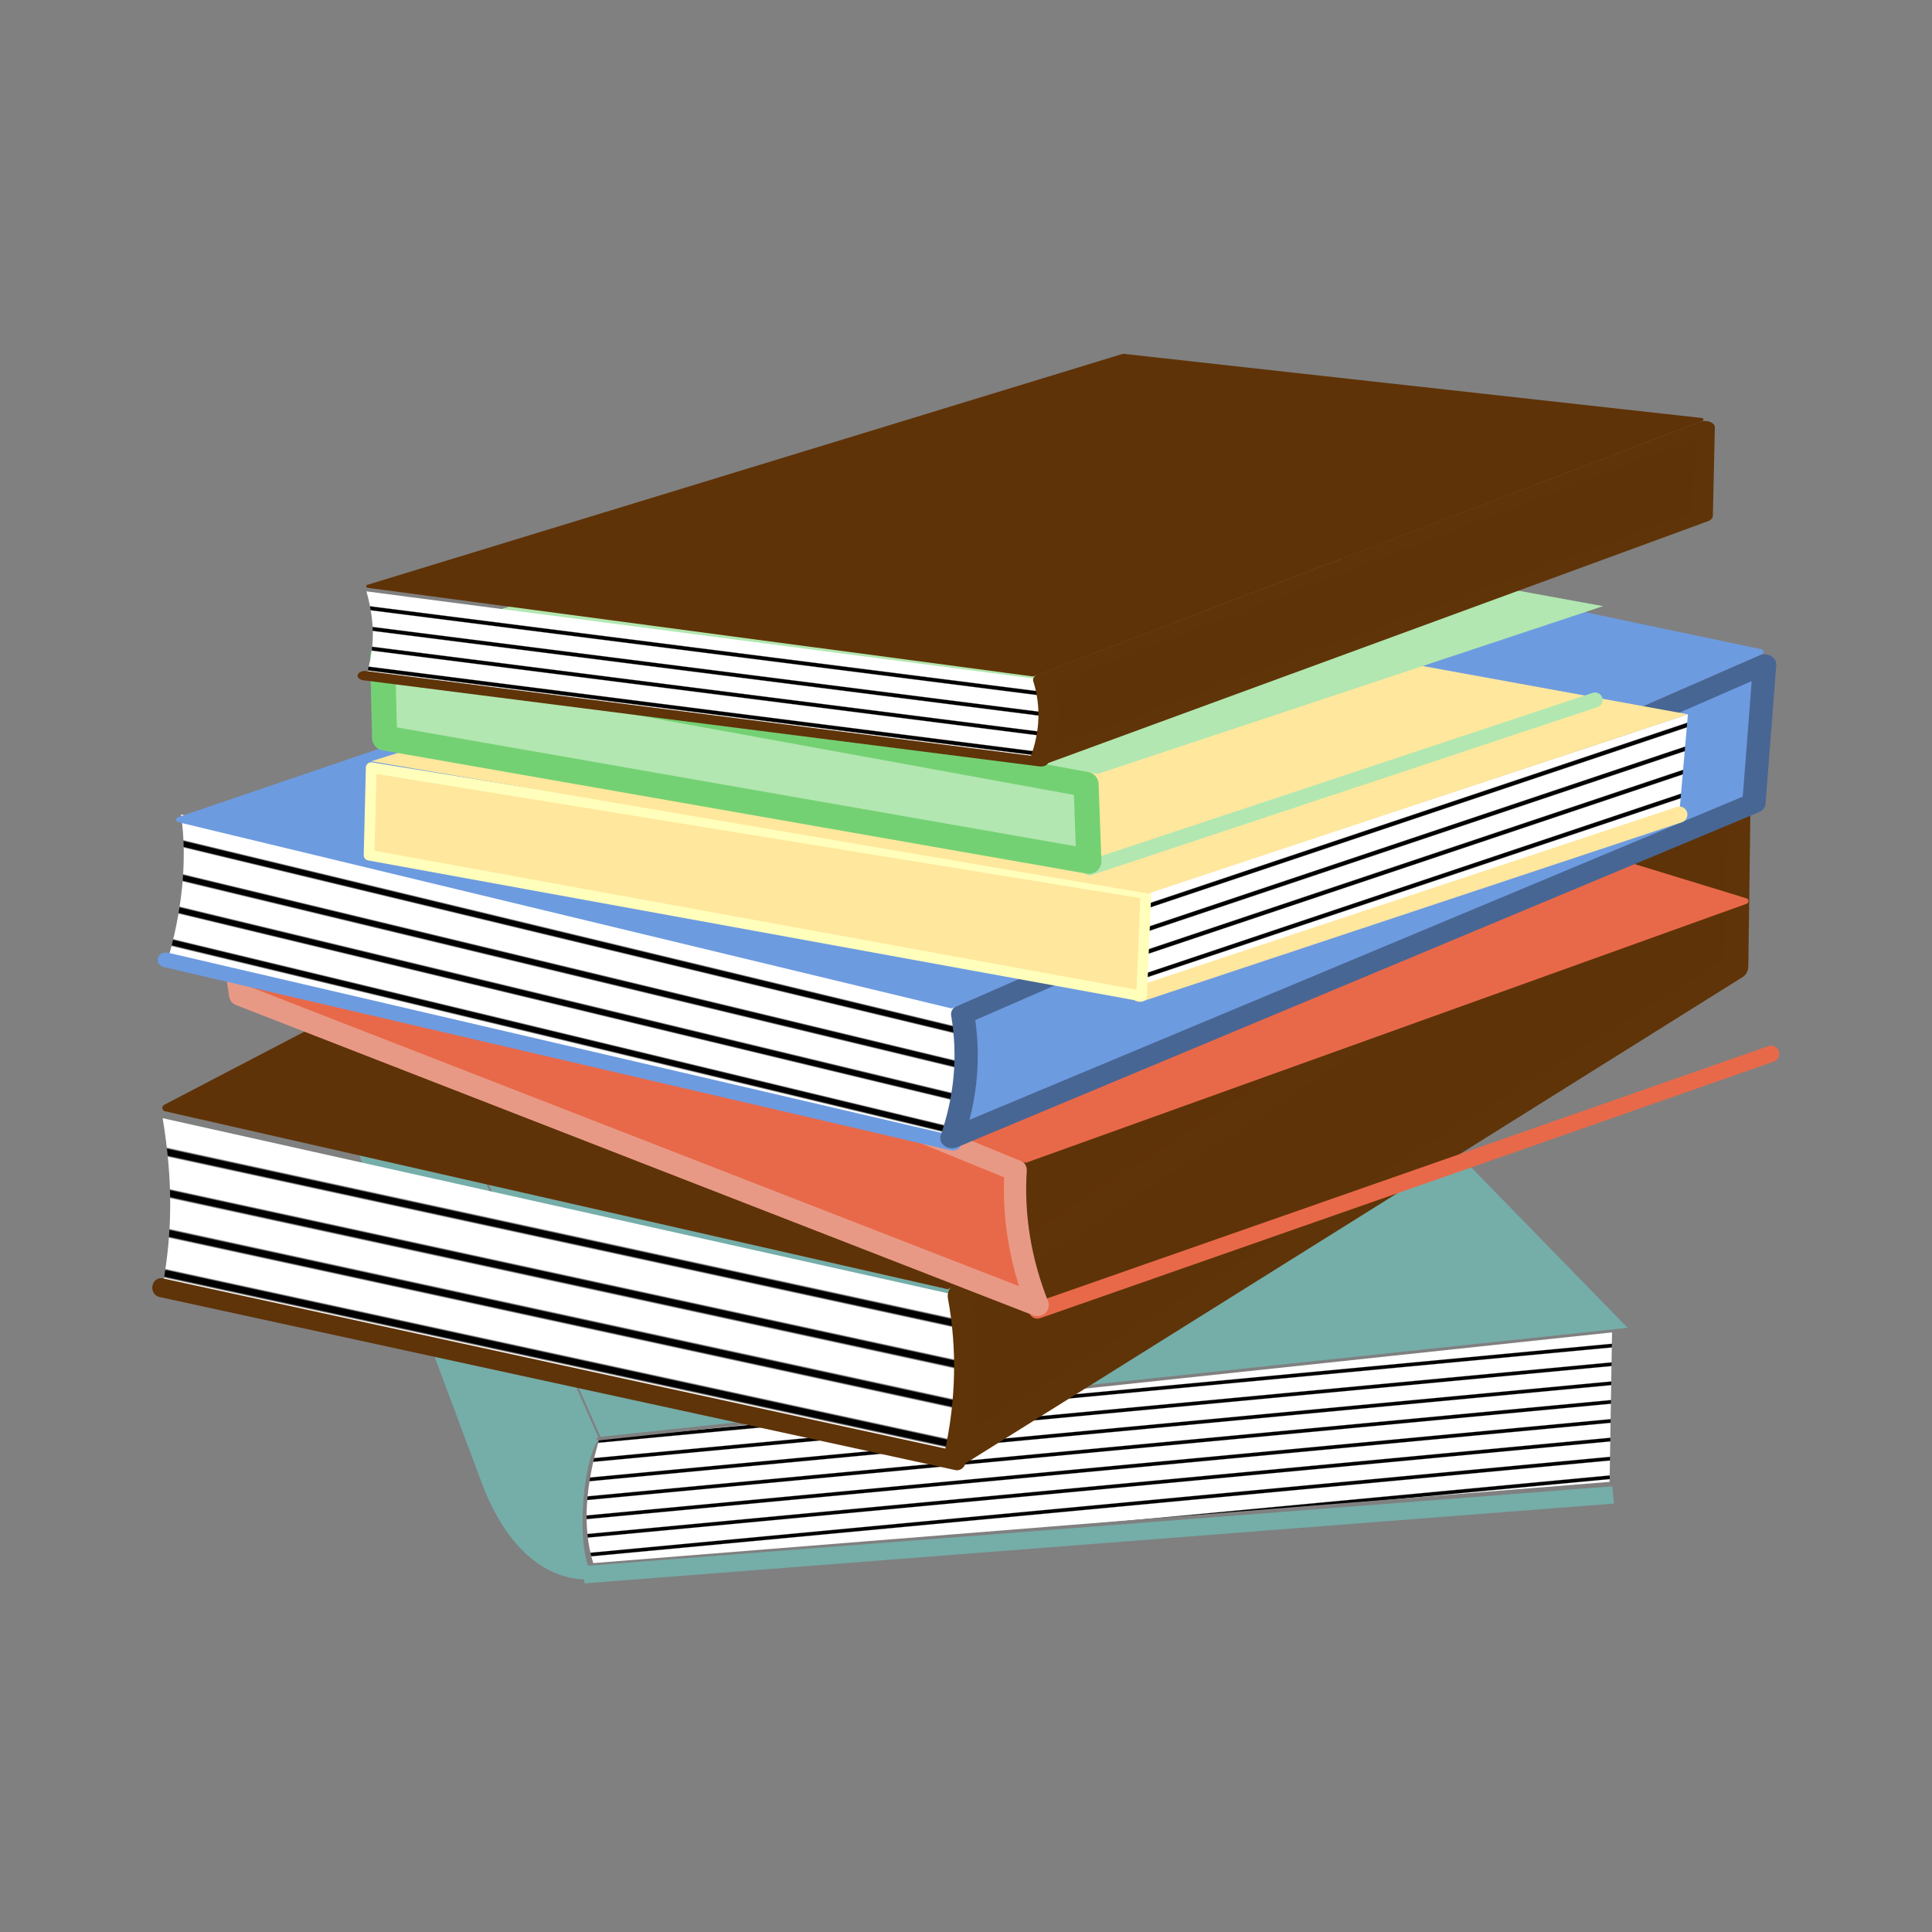 <svg:svg xmlns:dc="http://purl.org/dc/elements/1.1/" xmlns:ns1="http://sodipodi.sourceforge.net/DTD/sodipodi-0.dtd" xmlns:ns2="http://www.inkscape.org/namespaces/inkscape" xmlns:ns3="http://www.w3.org/1999/xlink" xmlns:ns5="http://creativecommons.org/ns#" xmlns:rdf="http://www.w3.org/1999/02/22-rdf-syntax-ns#" xmlns:svg="http://www.w3.org/2000/svg" height="451.022" id="svg14644" version="1.1" viewBox="-35.459 -82.624 451.022 451.022" width="451.022" ns1:docname="_svgclean2.svg" ns1:version="0.32" ns2:version="0.48.3.1 r9886">
  <svg:rect x="-35.459" y="-82.624" width="451.022" height="451.022" fill="#808080" stroke="none"/>
  <svg:defs id="defs14646">
    <svg:linearGradient id="linearGradient14011">
      <svg:stop id="stop14012" offset="0" style="stop-color:#ffffff" />
      <svg:stop id="stop14015" offset=".384" style="stop-color:#ffffff" />
      <svg:stop id="stop14014" offset=".432" style="stop-color:#000000" />
      <svg:stop id="stop14017" offset=".579" style="stop-color:#000000" />
      <svg:stop id="stop14016" offset=".629" style="stop-color:#ffffff" />
      <svg:stop id="stop14013" offset="1" style="stop-color:#fff" />
    </svg:linearGradient>
    <svg:linearGradient gradientTransform="scale(1.972 .507)" gradientUnits="userSpaceOnUse" id="linearGradient14010" spreadMethod="reflect" x1="245.44" x2="248.3" y1="754.54" y2="761.38" ns2:collect="always" ns3:href="#linearGradient14011" />
    <svg:linearGradient gradientTransform="scale(1.61 .621)" gradientUnits="userSpaceOnUse" id="linearGradient1543" spreadMethod="reflect" x1="57.406" x2="52.163" y1="535.35" y2="545.48" ns2:collect="always" ns3:href="#linearGradient14011" />
    <svg:linearGradient gradientTransform="scale(1.403 .713)" gradientUnits="userSpaceOnUse" id="linearGradient1591" spreadMethod="reflect" x1="207.97" x2="211.41" y1="314.04" y2="319.25" ns2:collect="always" ns3:href="#linearGradient14011" />
    <svg:linearGradient gradientTransform="scale(1.573 .636)" gradientUnits="userSpaceOnUse" id="linearGradient3032" spreadMethod="reflect" x1="58.898" x2="53.519" y1="519.94" y2="530.33" ns2:collect="always" ns3:href="#linearGradient14011" />
  </svg:defs>
  <ns1:namedview bordercolor="#666666" borderopacity="1.0" id="base" pagecolor="#ffffff" showgrid="false" ns2:current-layer="svg14644" ns2:cx="214.43852" ns2:cy="-651.71807" ns2:pageopacity="0.0000000" ns2:pageshadow="2" ns2:window-height="645" ns2:window-maximized="0" ns2:window-width="674" ns2:window-x="0" ns2:window-y="0" ns2:zoom="1.774182" />
  <svg:g id="g1630" transform="translate(.883 -112.52)">
    <svg:g id="g14670" transform="matrix(1.232,0,0,1.078,-17.79,195.82)">
      <svg:path d="m589.14 421.97-195.06 17.28" id="path12761" style="stroke:#75ada8;stroke-width:3.75;fill:none" transform="translate(-298.53,-252.15)" ns1:nodetypes="cc" ns2:connector-curvature="0" />
      <svg:path d="m397.68 408.66 192.9-23.39-104.73-122.73-141.79 7.56 53.62 138.56z" id="path13383" style="fill-rule:evenodd;stroke:#75ada9;stroke-width:1pt;fill:#75ada9" transform="translate(-298.53,-252.15)" ns2:connector-curvature="0" />
      <svg:path d="m396.24 409.74c-3.11 5.12-4.47 24.32-1.08 29.87-7.56 0.24-15.07-6.09-19.79-20.51l-37.43-114.45c-4.7-14.36-5.22-27.23 4.68-33.47l53.62 138.56z" id="path14005" style="fill-rule:evenodd;stroke:#75ada9;stroke-width:1pt;fill:#75ada9" transform="translate(-298.53,-252.15)" ns1:nodetypes="ccsscc" ns2:connector-curvature="0" />
      <svg:path d="m396.96 410.16c-2.4 9.28-3.26 18.56-1.08 26.57l192.59-17.59 0.46-32.37-191.97 23.39z" id="path14006" style="fill-rule:evenodd;fill:url(#linearGradient14010)" transform="translate(-298.53,-252.15)" ns1:nodetypes="ccccc" ns2:connector-curvature="0" />
    </svg:g>
    <svg:g id="g1548" transform="matrix(1.087 0 0 1.182 .069 -68.086)">
      <svg:path d="m1.44 336.85 170.23 33.83c5.6-13.73 3.05-19.32 0-32.03l-170.23-34.91c2.159 12.12 2.159 22.07-0 33.11z" id="path1542" style="fill:url(#linearGradient1543);fill-rule:evenodd" ns1:nodetypes="ccccc" ns2:connector-curvature="0" />
      <svg:path d="m1.08 337.21 170.95 34.19" id="path1545" style="stroke:#5f3409;stroke-width:3.75;stroke-linecap:round;fill:none" ns1:nodetypes="cc" ns2:connector-curvature="0" />
      <svg:path d="m171.82 370.21 167.66-96.49 0.51-35.12-167.45 100.26c2.03 10.18 1.82 20.66-0.72 31.35z" id="path1546" style="stroke-linejoin:round;fill-rule:evenodd;stroke:#5f3408;stroke-linecap:round;stroke-width:5;fill:#5f3308" ns1:nodetypes="ccccc" ns2:connector-curvature="0" />
      <svg:path d="m2.036 301.71 167.95 35.12 168.98-101.29-146.07-25.44-190.86 91.61z" id="path1547" style="stroke-linejoin:round;fill-rule:evenodd;stroke:#5f3307;stroke-linecap:round;stroke-width:1pt;fill:#5f3308" ns2:connector-curvature="0" />
    </svg:g>
    <svg:g id="g1562" transform="matrix(1.185 -.171 .14 1.009 -442.09 379.41)">
      <svg:path d="m1.44 336.85 170.23 33.83c5.6-13.73 3.05-19.32 0-32.03l-170.23-34.91c2.159 12.12 2.159 22.07-0 33.11z" id="path1554" style="fill:url(#linearGradient1543);fill-rule:evenodd" transform="matrix(-.869 0 0 1 690.54 -322.9)" ns1:nodetypes="ccccc" ns2:connector-curvature="0" />
      <svg:path d="m1.08 337.21 170.95 34.19" id="path1555" style="stroke:#e86949;stroke-width:3.75;stroke-linecap:round;fill:none" transform="matrix(-.869 0 0 1 690.54 -322.9)" ns1:nodetypes="cc" ns2:connector-curvature="0" />
      <svg:path d="m171.82 370.21 167.66-96.49 0.51-35.12-167.45 100.26c2.03 10.18 1.82 20.66-0.72 31.35z" id="path1556" style="stroke-linejoin:round;fill-rule:evenodd;stroke:#e89985;stroke-linecap:round;stroke-width:5;fill:#e86949" transform="matrix(-.869 0 0 1 690.54 -322.9)" ns1:nodetypes="ccccc" ns2:connector-curvature="0" />
      <svg:path d="m2.036 301.71 167.95 35.12 168.98-101.29-146.07-25.44-190.86 91.61z" id="path1557" style="stroke-linejoin:round;fill-rule:evenodd;stroke:#e86949;stroke-linecap:round;stroke-width:1pt;fill:#e86949" transform="matrix(-.869 0 0 1 690.54 -322.9)" ns2:connector-curvature="0" />
    </svg:g>
    <svg:g id="g1585" transform="matrix(.998 .06 -.047 .782 -294.44 233.28)">
      <svg:path d="m1.44 336.85 170.23 33.83c5.6-13.73 3.97-24.37 0.91-37.09l-170.22-33.22c2.155 12.12 1.239 25.44-0.92 36.48z" id="path1568" style="fill-rule:evenodd;fill:url(#linearGradient3032)" transform="matrix(1.087,0,0,1.182,296.51,-394.93)" ns1:nodetypes="ccccc" ns2:connector-curvature="0" />
      <svg:path d="m1.08 337.21 170.95 34.19" id="path1569" style="stroke:#6d9be0;stroke-width:3.75;stroke-linecap:round;fill:none" transform="matrix(1.087,0,0,1.182,296.51,-394.93)" ns1:nodetypes="cc" ns2:connector-curvature="0" />
      <svg:path d="m171.82 370.21 167.66-96.49 0.51-35.12-167.45 100.26c2.03 10.18 1.82 20.66-0.72 31.35z" id="path1570" style="stroke-linejoin:round;fill-rule:evenodd;stroke:#486694;stroke-linecap:round;stroke-width:5;fill:#6d9be0" transform="matrix(1.087,0,0,1.182,296.51,-394.93)" ns1:nodetypes="ccccc" ns2:connector-curvature="0" />
      <svg:path d="m2.036 301.71 167.95 35.12 168.98-101.29-146.07-25.44-190.86 91.61z" id="path1571" style="stroke-linejoin:round;fill-rule:evenodd;stroke:#6d9be0;stroke-linecap:round;stroke-width:1pt;fill:#6d9be0" transform="matrix(1.087,0,0,1.182,296.51,-394.93)" ns2:connector-curvature="0" />
    </svg:g>
    <svg:g id="g1611">
      <svg:path d="m230.16 261.41 1-22.91 126.54-41.85-1.99 22.91-125.55 41.85z" id="path1590" style="fill:url(#linearGradient1591);fill-rule:evenodd" ns2:connector-curvature="0" />
      <svg:path d="m355.71 220.06-126.04 41.85" id="path1594" style="stroke:#ffe79d;stroke-width:3.75;stroke-linecap:round;fill:none" ns2:connector-curvature="0" />
      <svg:path d="m230.16 262.41-180.34-32.88 0.497-20.43 180.84 29.4-1 23.91z" id="path1595" style="stroke-linejoin:round;fill-rule:evenodd;stroke:#ffffbb;stroke-linecap:round;stroke-width:2.5;fill:#ffe79d" ns2:connector-curvature="0" />
      <svg:path d="m50.317 207.61 181.34 30.89 126.04-41.85-172.37-31.39-135.01 42.35z" id="path1596" style="fill-rule:evenodd;fill:#ffe79d" ns2:connector-curvature="0" />
    </svg:g>
    <svg:g id="g1625" transform="matrix(.936 0 0 .936 -219.6 -286.85)">
      <svg:path d="m230.16 261.41 1-22.91 126.54-41.85-1.99 22.91-125.55 41.85z" id="path1617" style="fill-rule:evenodd;fill:url(#linearGradient1591)" transform="translate(237.91,292.93)" ns2:connector-curvature="0" />
      <svg:path d="m355.71 220.06-126.04 41.85" id="path1618" style="stroke:#b2e7b1;stroke-width:3.75;stroke-linecap:round;fill:none" transform="translate(237.91,292.93)" ns2:connector-curvature="0" />
      <svg:path d="m50.317 207.61 181.34 30.89 126.04-41.85-172.37-31.39-135.01 42.35z" id="path1620" style="fill-rule:evenodd;fill:#b2e7b1" transform="translate(237.91,292.93)" ns2:connector-curvature="0" />
      <svg:path d="m229.46 260.29-175.66-30.76-0.493-20.43l175.45 32.01 0.7 19.18z" id="path1619" style="stroke-linejoin:round;fill-rule:evenodd;stroke:#74d173;stroke-linecap:round;stroke-width:6.25;fill:#b2e7b1" transform="translate(237.91,292.93)" ns1:nodetypes="ccccc" ns2:connector-curvature="0" />
    </svg:g>
    <svg:g id="g1602" transform="matrix(.923 0 0 .588 47.872 -10.649)">
      <svg:path d="m1.44 336.85 170.23 33.83c5.6-13.73 3.05-19.32 0-32.03l-170.23-34.91c2.159 12.12 2.159 22.07-0 33.11z" id="path1603" style="fill-rule:evenodd;fill:url(#linearGradient1543)" ns1:nodetypes="ccccc" ns2:connector-curvature="0" />
      <svg:path d="m1.08 337.21 170.95 34.19" id="path1604" style="stroke:#5f3409;stroke-width:3.75;stroke-linecap:round;fill:none" ns1:nodetypes="cc" ns2:connector-curvature="0" />
      <svg:path d="m171.82 370.21 167.66-96.49 0.51-35.12-167.45 100.26c2.03 10.18 1.82 20.66-0.72 31.35z" id="path1605" style="stroke-linejoin:round;fill-rule:evenodd;stroke:#5f3408;stroke-linecap:round;stroke-width:5;fill:#5f3308" ns1:nodetypes="ccccc" ns2:connector-curvature="0" />
      <svg:path d="m2.036 301.71 167.95 35.12 168.98-101.29-146.07-25.44-190.86 91.61z" id="path1606" style="stroke-linejoin:round;fill-rule:evenodd;stroke:#5f3307;stroke-linecap:round;stroke-width:1pt;fill:#5f3308" ns2:connector-curvature="0" />
    </svg:g>
  </svg:g>
</svg:svg>